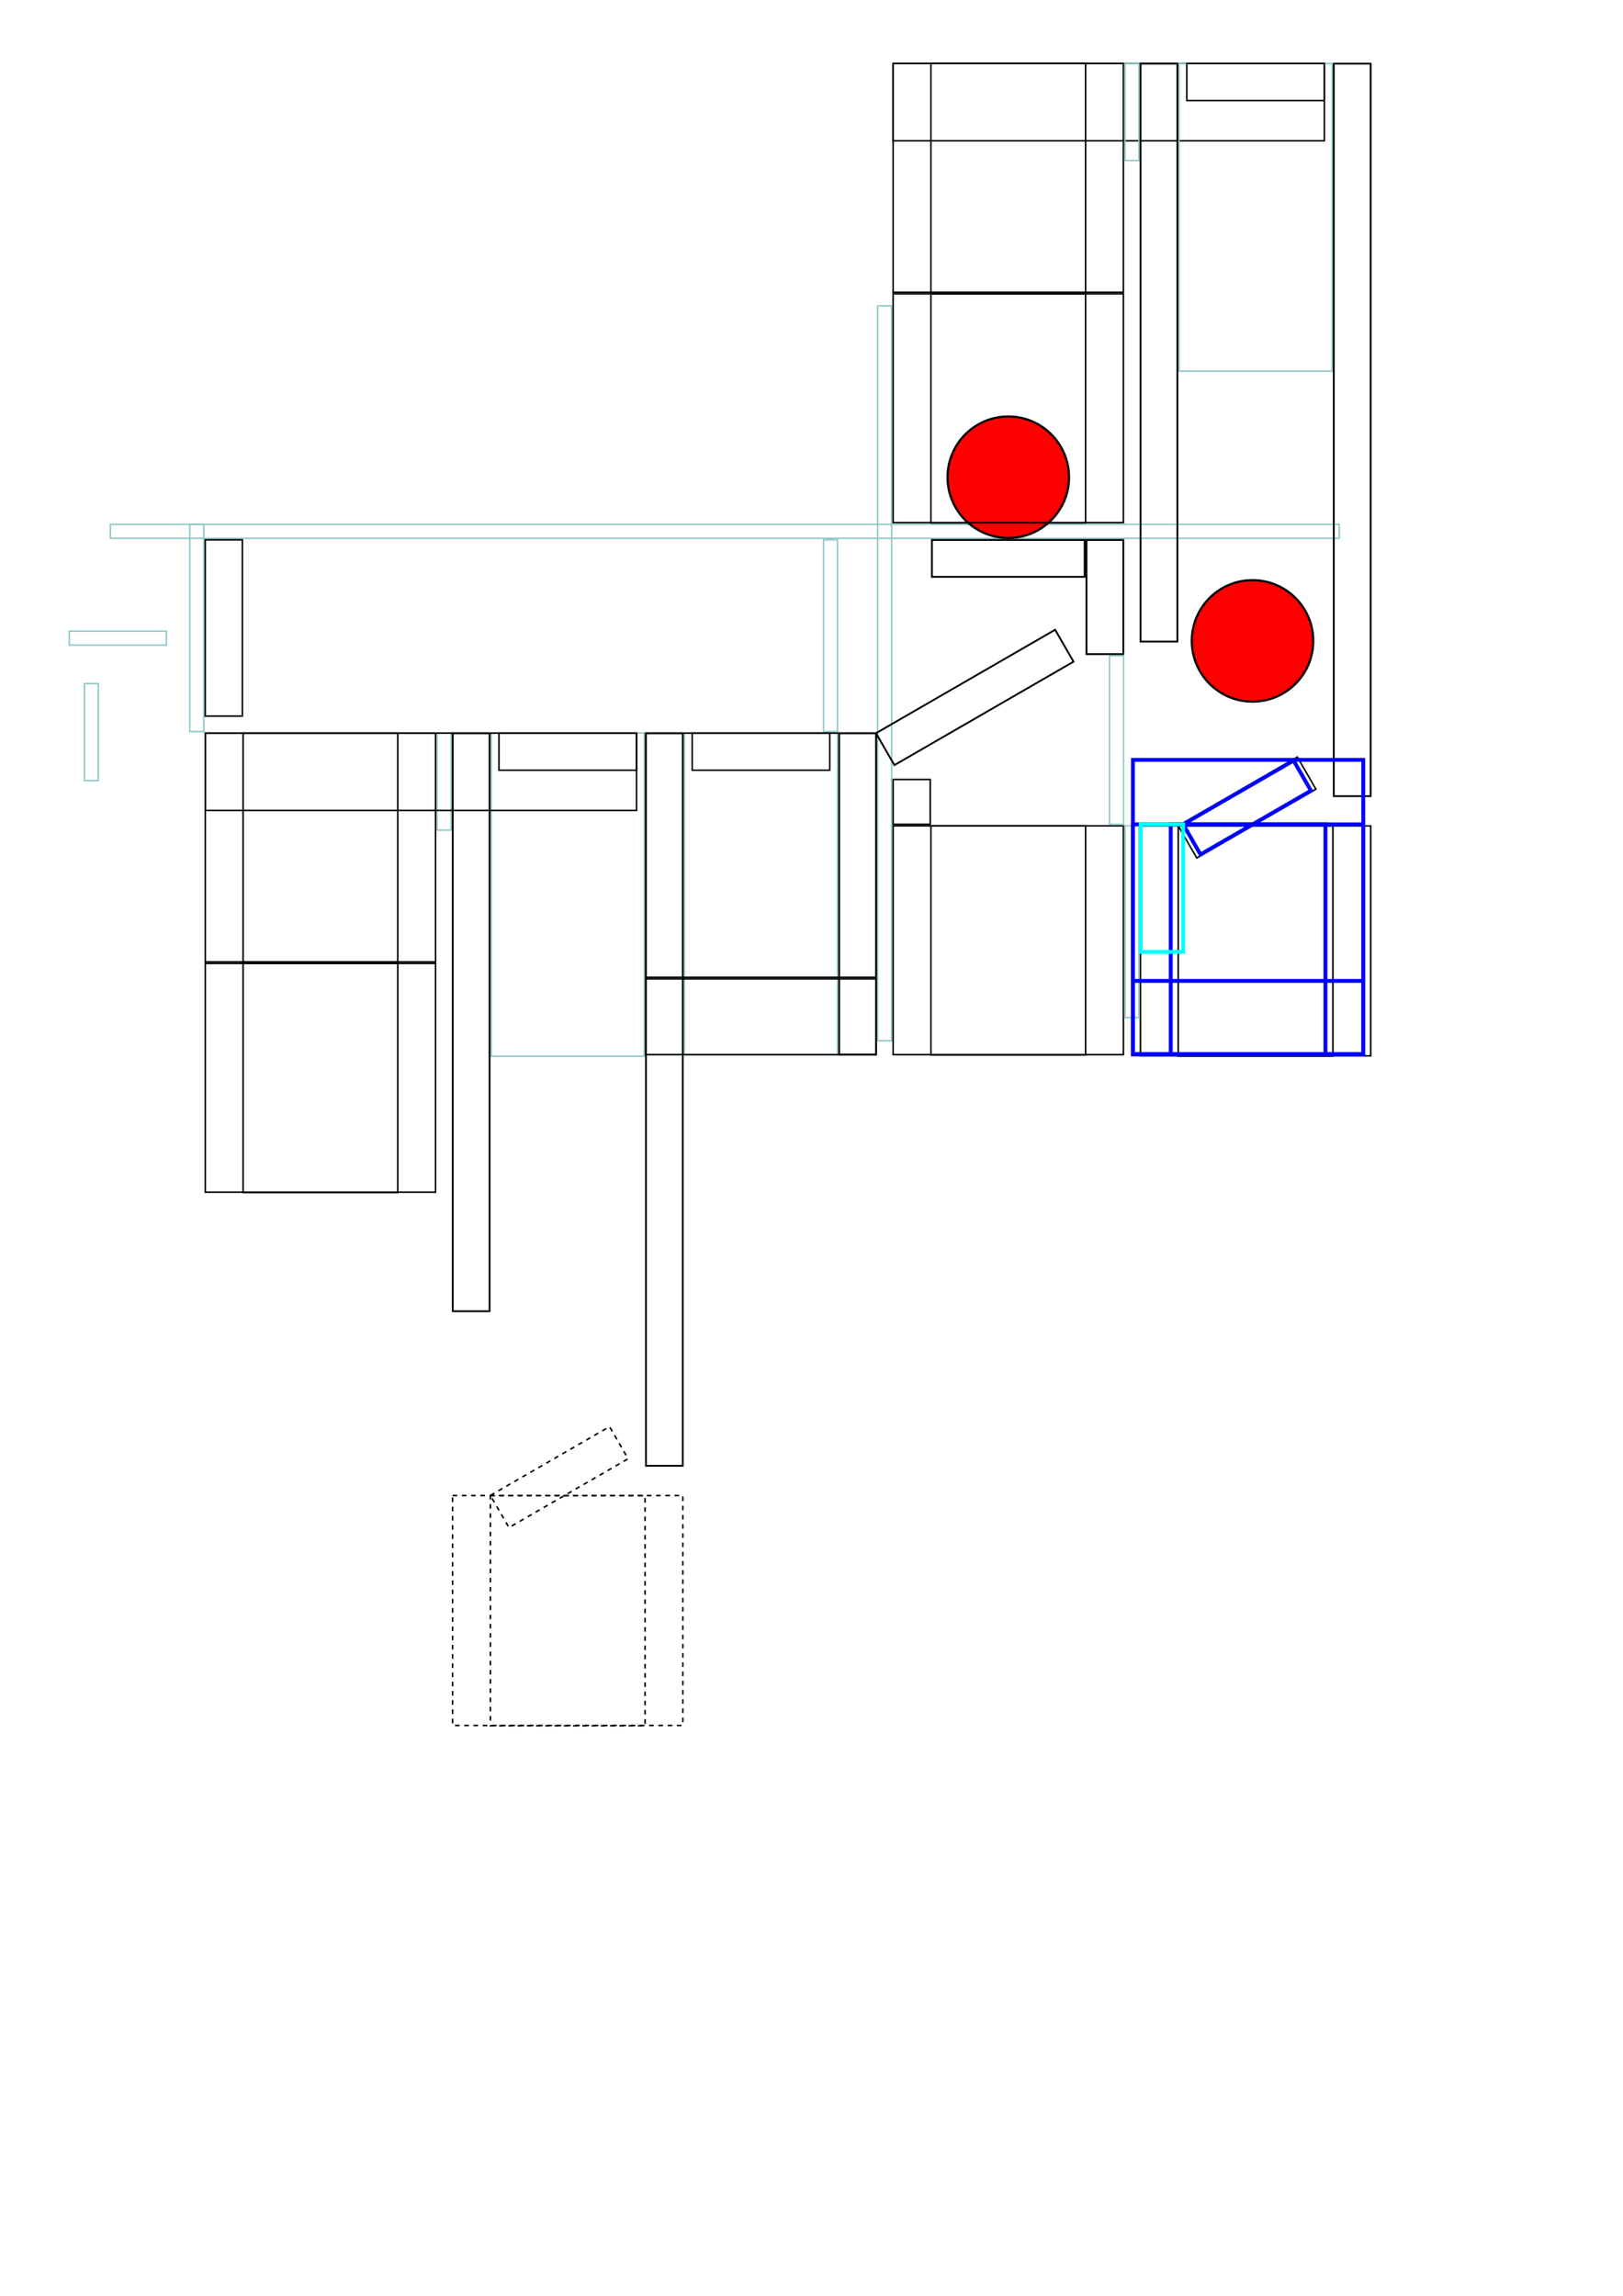 <?xml version="1.0" encoding="UTF-8" standalone="no"?>
<!-- Created with Inkscape (http://www.inkscape.org/) -->

<svg
   xmlns:dc="http://purl.org/dc/elements/1.1/"
   xmlns:cc="http://creativecommons.org/ns#"
   xmlns:rdf="http://www.w3.org/1999/02/22-rdf-syntax-ns#"
   xmlns:svg="http://www.w3.org/2000/svg"
   xmlns="http://www.w3.org/2000/svg"
   xmlns:sodipodi="http://sodipodi.sourceforge.net/DTD/sodipodi-0.dtd"
   xmlns:inkscape="http://www.inkscape.org/namespaces/inkscape"
   width="210mm"
   height="297mm"
   viewBox="0 0 744.094 1052.362"
   id="svg2"
   version="1.1"
   inkscape:version="0.91 r13725"
   sodipodi:docname="main_layout_master.svg">
  <defs
     id="defs4" />
  <sodipodi:namedview
     id="base"
     pagecolor="#ffffff"
     bordercolor="#666666"
     borderopacity="1.0"
     inkscape:pageopacity="0.0"
     inkscape:pageshadow="2"
     inkscape:zoom="1.0034568"
     inkscape:cx="617.93062"
     inkscape:cy="710.25991"
     inkscape:document-units="mm"
     inkscape:current-layer="layer1"
     showgrid="false"
     inkscape:window-width="1280"
     inkscape:window-height="697"
     inkscape:window-x="-8"
     inkscape:window-y="-8"
     inkscape:window-maximized="1"
     inkscape:snap-bbox="true"
     inkscape:snap-others="true"
     inkscape:snap-object-midpoints="true"
     inkscape:snap-intersection-paths="true"
     inkscape:bbox-nodes="true"
     inkscape:bbox-paths="true"
     inkscape:object-paths="true"
     inkscape:snap-midpoints="true"
     inkscape:object-nodes="true"
     inkscape:snap-nodes="false"
     inkscape:snap-bbox-edge-midpoints="true"
     inkscape:snap-global="true" />
  <g
     inkscape:label="Layer 1"
     inkscape:groupmode="layer"
     id="layer1">
    <rect
       style="fill:none;fill-opacity:1;stroke:#8cc8c8;stroke-width:0.674;stroke-miterlimit:4;stroke-dasharray:none;stroke-dashoffset:0;stroke-opacity:1"
       id="rect4265-9-6-6-1"
       width="70.192"
       height="148.145"
       x="225.202"
       y="336.026" />
    <g
       id="g4214"
       transform="matrix(1.009,0,0,1,92.977,243.256)"
       style="stroke:#000000;stroke-width:0.702;stroke-miterlimit:4;stroke-dasharray:none;stroke-opacity:1">
      <rect
         y="92.79"
         x="1.129"
         height="104.868"
         width="104.627"
         id="rect3336-0"
         style="fill:none;fill-opacity:1;stroke:#000000;stroke-width:0.702;stroke-miterlimit:4;stroke-dasharray:none;stroke-dashoffset:0;stroke-opacity:1" />
      <rect
         y="92.79"
         x="18.3"
         height="104.996"
         width="70.285"
         id="rect3336-0-9"
         style="fill:none;fill-opacity:1;stroke:#000000;stroke-width:0.702;stroke-miterlimit:4;stroke-dasharray:none;stroke-dashoffset:0;stroke-opacity:1" />
    </g>
    <g
       id="g4214-2"
       transform="matrix(1.009,0,0,1,92.977,348.829)"
       style="stroke:#000000;stroke-width:0.702;stroke-miterlimit:4;stroke-dasharray:none;stroke-opacity:1">
      <rect
         y="92.79"
         x="1.129"
         height="104.868"
         width="104.627"
         id="rect3336-0-4"
         style="fill:none;fill-opacity:1;stroke:#000000;stroke-width:0.702;stroke-miterlimit:4;stroke-dasharray:none;stroke-dashoffset:0;stroke-opacity:1" />
      <rect
         y="92.79"
         x="18.3"
         height="104.996"
         width="70.285"
         id="rect3336-0-9-8"
         style="fill:none;fill-opacity:1;stroke:#000000;stroke-width:0.702;stroke-miterlimit:4;stroke-dasharray:none;stroke-dashoffset:0;stroke-opacity:1" />
    </g>
    <rect
       style="fill:none;fill-opacity:1;stroke:#8cc8c8;stroke-width:0.674;stroke-miterlimit:4;stroke-dasharray:none;stroke-dashoffset:0;stroke-opacity:1"
       id="rect4265"
       width="6.412"
       height="44.499"
       x="38.683"
       y="313.333" />
    <rect
       style="fill:none;fill-opacity:1;stroke:#8cc8c8;stroke-width:0.674;stroke-miterlimit:4;stroke-dasharray:none;stroke-dashoffset:0;stroke-opacity:1"
       id="rect4265-3"
       width="6.412"
       height="44.499"
       x="289.306"
       y="-76.272"
       transform="matrix(0,1,-1,0,0,0)" />
    <rect
       style="fill:none;fill-opacity:1;stroke:#8cc8c8;stroke-width:0.674;stroke-miterlimit:4;stroke-dasharray:none;stroke-dashoffset:0;stroke-opacity:1"
       id="rect4265-9"
       width="6.412"
       height="44.499"
       x="200.399"
       y="336.026" />
    <rect
       style="fill:none;fill-opacity:1;stroke:#8cc8c8;stroke-width:0.674;stroke-miterlimit:4;stroke-dasharray:none;stroke-dashoffset:0;stroke-opacity:1"
       id="rect4265-9-6-4"
       width="70.192"
       height="147.412"
       x="313.784"
       y="336.026" />
    <rect
       style="fill:none;fill-opacity:1;stroke:#000000;stroke-width:0.831;stroke-miterlimit:4;stroke-dasharray:none;stroke-dashoffset:0;stroke-opacity:1"
       id="rect4297-5-4"
       width="16.886"
       height="147.256"
       x="384.729"
       y="336.104" />
    <rect
       style="fill:none;fill-opacity:1;stroke:#8cc8c8;stroke-width:0.674;stroke-miterlimit:4;stroke-dasharray:none;stroke-dashoffset:0;stroke-opacity:1"
       id="rect4265-92-1"
       width="6.412"
       height="336.88"
       x="402.367"
       y="140.204" />
    <g
       id="g4214-2-9-7"
       transform="matrix(1.009,0,0,1,408.335,285.772)"
       style="stroke:#000000;stroke-width:0.702;stroke-miterlimit:4;stroke-dasharray:none;stroke-opacity:1">
      <rect
         y="92.79"
         x="1.129"
         height="104.868"
         width="104.627"
         id="rect3336-0-4-6-5"
         style="fill:none;fill-opacity:1;stroke:#000000;stroke-width:0.702;stroke-miterlimit:4;stroke-dasharray:none;stroke-dashoffset:0;stroke-opacity:1" />
      <rect
         y="92.79"
         x="18.3"
         height="104.996"
         width="70.285"
         id="rect3336-0-9-8-7-4"
         style="fill:none;fill-opacity:1;stroke:#000000;stroke-width:0.702;stroke-miterlimit:4;stroke-dasharray:none;stroke-dashoffset:0;stroke-opacity:1" />
    </g>
    <rect
       style="fill:none;fill-opacity:1;stroke:#8cc8c8;stroke-width:0.674;stroke-miterlimit:4;stroke-dasharray:none;stroke-dashoffset:0;stroke-opacity:1"
       id="rect4265-3-5-1"
       width="6.412"
       height="87.908"
       x="-383.976"
       y="-335.351"
       transform="scale(-1,-1)" />
    <rect
       style="fill:none;fill-opacity:1;stroke:#8cc8c8;stroke-width:0.674;stroke-miterlimit:4;stroke-dasharray:none;stroke-dashoffset:0;stroke-opacity:1"
       id="rect4265-3-5-7-7"
       width="6.412"
       height="563.447"
       x="240.357"
       y="-614.044"
       transform="matrix(0,1,-1,0,0,0)" />
    <rect
       style="fill:none;fill-opacity:1;stroke:#000000;stroke-width:0.831;stroke-miterlimit:4;stroke-dasharray:none;stroke-dashoffset:0;stroke-opacity:1"
       id="rect4297-4-7"
       width="16.886"
       height="94.838"
       x="491.882"
       y="-274.594"
       transform="matrix(0.5,0.866,-0.866,0.5,0,0)" />
    <rect
       style="fill:none;fill-opacity:1;stroke:#000000;stroke-width:0.831;stroke-miterlimit:4;stroke-dasharray:none;stroke-dashoffset:0;stroke-opacity:1"
       id="rect4297-6-3"
       width="16.886"
       height="70.035"
       x="247.522"
       y="-497.284"
       transform="matrix(0,1,-1,0,0,0)" />
    <rect
       style="fill:none;fill-opacity:1;stroke:#000000;stroke-width:0.831;stroke-miterlimit:4;stroke-dasharray:none;stroke-dashoffset:0;stroke-opacity:1"
       id="rect4297-6-0-7"
       width="16.886"
       height="52.319"
       x="-515"
       y="-299.84"
       transform="scale(-1,-1)" />
    <rect
       style="fill:none;fill-opacity:1;stroke:#8cc8c8;stroke-width:0.674;stroke-miterlimit:4;stroke-dasharray:none;stroke-dashoffset:0;stroke-opacity:1"
       id="rect4265-3-5-2-3"
       width="6.412"
       height="77.278"
       x="-515.078"
       y="-377.871"
       transform="scale(-1,-1)" />
    <circle
       style="fill:#ff0000;fill-rule:evenodd;stroke:#000000;stroke-width:1px;stroke-linecap:butt;stroke-linejoin:miter;stroke-opacity:1"
       id="path4317-4"
       cx="462.266"
       cy="218.76"
       r="27.846" />
    <rect
       style="fill:none;fill-opacity:1;stroke:#000000;stroke-width:0.705;stroke-miterlimit:4;stroke-dasharray:none;stroke-dashoffset:0;stroke-opacity:1"
       id="rect4239-6"
       width="63.074"
       height="17.011"
       x="228.758"
       y="336.042" />
    <g
       id="g4214-0"
       transform="matrix(1.009,0,0,1,408.331,-63.685)"
       style="stroke:#000000;stroke-width:0.702;stroke-miterlimit:4;stroke-dasharray:none;stroke-opacity:1">
      <rect
         y="92.79"
         x="1.129"
         height="104.868"
         width="104.627"
         id="rect3336-0-5"
         style="fill:none;fill-opacity:1;stroke:#000000;stroke-width:0.702;stroke-miterlimit:4;stroke-dasharray:none;stroke-dashoffset:0;stroke-opacity:1" />
      <rect
         y="92.79"
         x="18.3"
         height="104.996"
         width="70.285"
         id="rect3336-0-9-5"
         style="fill:none;fill-opacity:1;stroke:#000000;stroke-width:0.702;stroke-miterlimit:4;stroke-dasharray:none;stroke-dashoffset:0;stroke-opacity:1" />
    </g>
    <rect
       style="fill:none;fill-opacity:1;stroke:#000000;stroke-width:0.705;stroke-miterlimit:4;stroke-dasharray:none;stroke-dashoffset:0;stroke-opacity:1"
       id="rect4239-0"
       width="197.72"
       height="35.435"
       x="409.466"
       y="29.101" />
    <g
       id="g4214-2-9"
       transform="matrix(1.009,0,0,1,408.331,41.888)"
       style="stroke:#000000;stroke-width:0.702;stroke-miterlimit:4;stroke-dasharray:none;stroke-opacity:1">
      <rect
         y="92.79"
         x="1.129"
         height="104.868"
         width="104.627"
         id="rect3336-0-4-5"
         style="fill:none;fill-opacity:1;stroke:#000000;stroke-width:0.702;stroke-miterlimit:4;stroke-dasharray:none;stroke-dashoffset:0;stroke-opacity:1" />
      <rect
         y="92.79"
         x="18.3"
         height="104.996"
         width="70.285"
         id="rect3336-0-9-8-5"
         style="fill:none;fill-opacity:1;stroke:#000000;stroke-width:0.702;stroke-miterlimit:4;stroke-dasharray:none;stroke-dashoffset:0;stroke-opacity:1" />
    </g>
    <rect
       style="fill:none;fill-opacity:1;stroke:#8cc8c8;stroke-width:0.674;stroke-miterlimit:4;stroke-dasharray:none;stroke-dashoffset:0;stroke-opacity:1"
       id="rect4265-9-8"
       width="6.412"
       height="44.499"
       x="515.753"
       y="29.085" />
    <rect
       style="fill:none;fill-opacity:1;stroke:#000000;stroke-width:0.831;stroke-miterlimit:4;stroke-dasharray:none;stroke-dashoffset:0;stroke-opacity:1"
       id="rect4297-1"
       width="16.886"
       height="264.917"
       x="522.918"
       y="29.163" />
    <rect
       style="fill:none;fill-opacity:1;stroke:#8cc8c8;stroke-width:0.674;stroke-miterlimit:4;stroke-dasharray:none;stroke-dashoffset:0;stroke-opacity:1"
       id="rect4265-9-6-6"
       width="70.192"
       height="141.058"
       x="540.556"
       y="29.085" />
    <rect
       style="fill:none;fill-opacity:1;stroke:#000000;stroke-width:0.831;stroke-miterlimit:4;stroke-dasharray:none;stroke-dashoffset:0;stroke-opacity:1"
       id="rect4297-9-1"
       width="16.886"
       height="335.783"
       x="611.5"
       y="29.163" />
    <rect
       style="fill:none;fill-opacity:1;stroke:#000000;stroke-width:0.705;stroke-miterlimit:4;stroke-dasharray:none;stroke-dashoffset:0;stroke-opacity:1"
       id="rect4239-6-3"
       width="63.074"
       height="17.011"
       x="544.112"
       y="29.101" />
    <g
       id="g4214-2-9-7-7"
       transform="matrix(1.009,0,0,1.005,521.716,285.337)"
       style="stroke:#000000;stroke-width:0.7;stroke-miterlimit:4;stroke-dasharray:none;stroke-opacity:1">
      <rect
         y="92.79"
         x="1.129"
         height="104.868"
         width="104.627"
         id="rect3336-0-4-6-5-6"
         style="fill:none;fill-opacity:1;stroke:#000000;stroke-width:0.7;stroke-miterlimit:4;stroke-dasharray:none;stroke-dashoffset:0;stroke-opacity:1" />
      <rect
         y="92.79"
         x="18.3"
         height="104.996"
         width="70.285"
         id="rect3336-0-9-8-7-4-4"
         style="fill:none;fill-opacity:1;stroke:#000000;stroke-width:0.7;stroke-miterlimit:4;stroke-dasharray:none;stroke-dashoffset:0;stroke-opacity:1" />
    </g>
    <rect
       style="fill:none;fill-opacity:1;stroke:#8cc8c8;stroke-width:0.674;stroke-miterlimit:4;stroke-dasharray:none;stroke-dashoffset:0;stroke-opacity:1"
       id="rect4265-3-5-1-2"
       width="6.412"
       height="87.908"
       x="-522.165"
       y="-466.454"
       transform="scale(-1,-1)" />
    <rect
       style="fill:none;fill-opacity:1;stroke:#000000;stroke-width:0.709;stroke-miterlimit:4;stroke-dasharray:none;stroke-dashoffset:0;stroke-opacity:1"
       id="rect4519"
       width="17.008"
       height="20.551"
       x="409.474"
       y="357.303" />
    <rect
       style="fill:none;fill-opacity:1;stroke:#000000;stroke-width:0.709;stroke-miterlimit:4;stroke-dasharray:none;stroke-dashoffset:0;stroke-opacity:1"
       id="rect4521"
       width="105.591"
       height="111.945"
       x="296.085"
       y="336.043" />
    <rect
       style="fill:none;fill-opacity:1;stroke:#000000;stroke-width:0.709;stroke-miterlimit:4;stroke-dasharray:none;stroke-dashoffset:0;stroke-opacity:1"
       id="rect4521-3"
       width="105.591"
       height="34.724"
       x="296.085"
       y="448.697" />
    <rect
       style="fill:none;fill-opacity:1;stroke:#000000;stroke-width:0.709;stroke-miterlimit:4;stroke-dasharray:none;stroke-dashoffset:0;stroke-opacity:1"
       id="rect4521-3-9"
       width="63.071"
       height="17.008"
       x="317.345"
       y="336.043" />
    <rect
       style="fill:none;fill-opacity:1;stroke:#000000;stroke-width:0.705;stroke-miterlimit:4;stroke-dasharray:none;stroke-dashoffset:0;stroke-opacity:1"
       id="rect4239-6-2"
       width="63.074"
       height="17.011"
       x="278.534"
       y="597.935"
       transform="matrix(0.866,-0.5,0.5,0.866,0,0)" />
    <rect
       style="fill:none;fill-opacity:1;stroke:#000000;stroke-width:0.831;stroke-miterlimit:4;stroke-dasharray:none;stroke-dashoffset:0;stroke-opacity:1"
       id="rect4297-1-3"
       width="16.886"
       height="264.917"
       x="207.563"
       y="336.104" />
    <rect
       style="fill:none;fill-opacity:1;stroke:#000000;stroke-width:0.831;stroke-miterlimit:4;stroke-dasharray:none;stroke-dashoffset:0;stroke-opacity:1"
       id="rect4297-9-1-7"
       width="16.886"
       height="335.783"
       x="296.146"
       y="336.104" />
    <g
       id="g4214-2-9-7-7-6"
       transform="matrix(1.009,0,0,1.005,206.362,592.278)"
       style="stroke:#000000;stroke-width:0.7;stroke-miterlimit:4;stroke-dasharray:2.101,2.101;stroke-opacity:1;stroke-dashoffset:0">
      <rect
         y="92.79"
         x="1.129"
         height="104.868"
         width="104.627"
         id="rect3336-0-4-6-5-6-2"
         style="fill:none;fill-opacity:1;stroke:#000000;stroke-width:0.7;stroke-miterlimit:4;stroke-dasharray:2.101,2.101;stroke-dashoffset:0;stroke-opacity:1" />
      <rect
         y="92.79"
         x="18.3"
         height="104.996"
         width="70.285"
         id="rect3336-0-9-8-7-4-4-4"
         style="fill:none;fill-opacity:1;stroke:#000000;stroke-width:0.7;stroke-miterlimit:4;stroke-dasharray:2.101,2.101;stroke-dashoffset:0;stroke-opacity:1" />
    </g>
    <rect
       style="fill:none;fill-opacity:1;stroke:#000000;stroke-width:0.705;stroke-miterlimit:4;stroke-dasharray:2.115,2.115;stroke-dashoffset:0;stroke-opacity:1"
       id="rect4239-6-2-3"
       width="63.074"
       height="17.011"
       x="-148.041"
       y="706.077"
       transform="matrix(0.866,-0.5,0.5,0.866,0,0)" />
    <rect
       style="fill:none;fill-opacity:1;stroke:#000000;stroke-width:0.705;stroke-miterlimit:4;stroke-dasharray:none;stroke-dashoffset:0;stroke-opacity:1"
       id="rect4239"
       width="197.72"
       height="35.435"
       x="94.112"
       y="336.042" />
    <rect
       style="fill:none;fill-opacity:1;stroke:#8cc8c8;stroke-width:0.674;stroke-miterlimit:4;stroke-dasharray:none;stroke-dashoffset:0;stroke-opacity:1"
       id="rect4265-8"
       width="6.412"
       height="94.996"
       x="87.01"
       y="240.357" />
    <rect
       style="fill:none;fill-opacity:1;stroke:#000000;stroke-width:0.705;stroke-miterlimit:4;stroke-dasharray:none;stroke-dashoffset:0;stroke-opacity:1"
       id="rect4679"
       width="17.011"
       height="80.791"
       x="94.112"
       y="247.459" />
    <circle
       style="fill:#ff0000;fill-rule:evenodd;stroke:#000000;stroke-width:1px;stroke-linecap:butt;stroke-linejoin:miter;stroke-opacity:1"
       id="path4317-4-9"
       cx="574.242"
       cy="293.779"
       r="27.846" />
    <g
       transform="matrix(0,-1,1,0,-225.031,606.117)"
       id="g10048">
      <rect
         transform="matrix(0,1,-1,0,0,0)"
         y="-228.248"
         x="744.448"
         height="105.358"
         width="105.593"
         id="rect3336-0-4-6-5-6-2-2"
         style="fill:none;fill-opacity:1;stroke:#0000ff;stroke-width:1.772;stroke-miterlimit:4;stroke-dasharray:none;stroke-dashoffset:0;stroke-opacity:1" />
      <rect
         transform="matrix(0,1,-1,0,0,0)"
         y="-228.248"
         x="761.777"
         height="105.486"
         width="70.933"
         id="rect3336-0-9-8-7-4-4-4-3"
         style="fill:none;fill-opacity:1;stroke:#0000ff;stroke-width:1.772;stroke-miterlimit:4;stroke-dasharray:none;stroke-dashoffset:0;stroke-opacity:1" />
      <rect
         transform="matrix(0.5,0.866,-0.866,0.5,0,0)"
         y="186.071"
         x="778.781"
         height="15.945"
         width="58.465"
         id="rect4239-6-2-3-4"
         style="fill:none;fill-opacity:1;stroke:#0000ff;stroke-width:1.772;stroke-miterlimit:4;stroke-dasharray:none;stroke-dashoffset:0;stroke-opacity:1" />
      <rect
         y="747.991"
         x="169.783"
         height="19.488"
         width="58.465"
         id="rect4239-6-2-3-4-4"
         style="fill:none;fill-opacity:1;stroke:#00ffff;stroke-width:1.772;stroke-miterlimit:4;stroke-dasharray:none;stroke-dashoffset:0;stroke-opacity:1" />
      <rect
         transform="matrix(0,1,-1,0,0,0)"
         y="-257.804"
         x="744.448"
         height="134.978"
         width="105.593"
         id="rect3336-0-9-8-7-4-4-4-3-6"
         style="fill:none;fill-opacity:1;stroke:#0000ff;stroke-width:1.772;stroke-miterlimit:4;stroke-dasharray:none;stroke-dashoffset:0;stroke-opacity:1" />
      <rect
         transform="matrix(0,1,-1,0,0,0)"
         y="-156.488"
         x="744.448"
         height="33.661"
         width="105.593"
         id="rect3336-0-9-8-7-4-4-4-3-6-9"
         style="fill:none;fill-opacity:1;stroke:#0000ff;stroke-width:1.772;stroke-miterlimit:4;stroke-dasharray:none;stroke-dashoffset:0;stroke-opacity:1" />
    </g>
  </g>
</svg>
